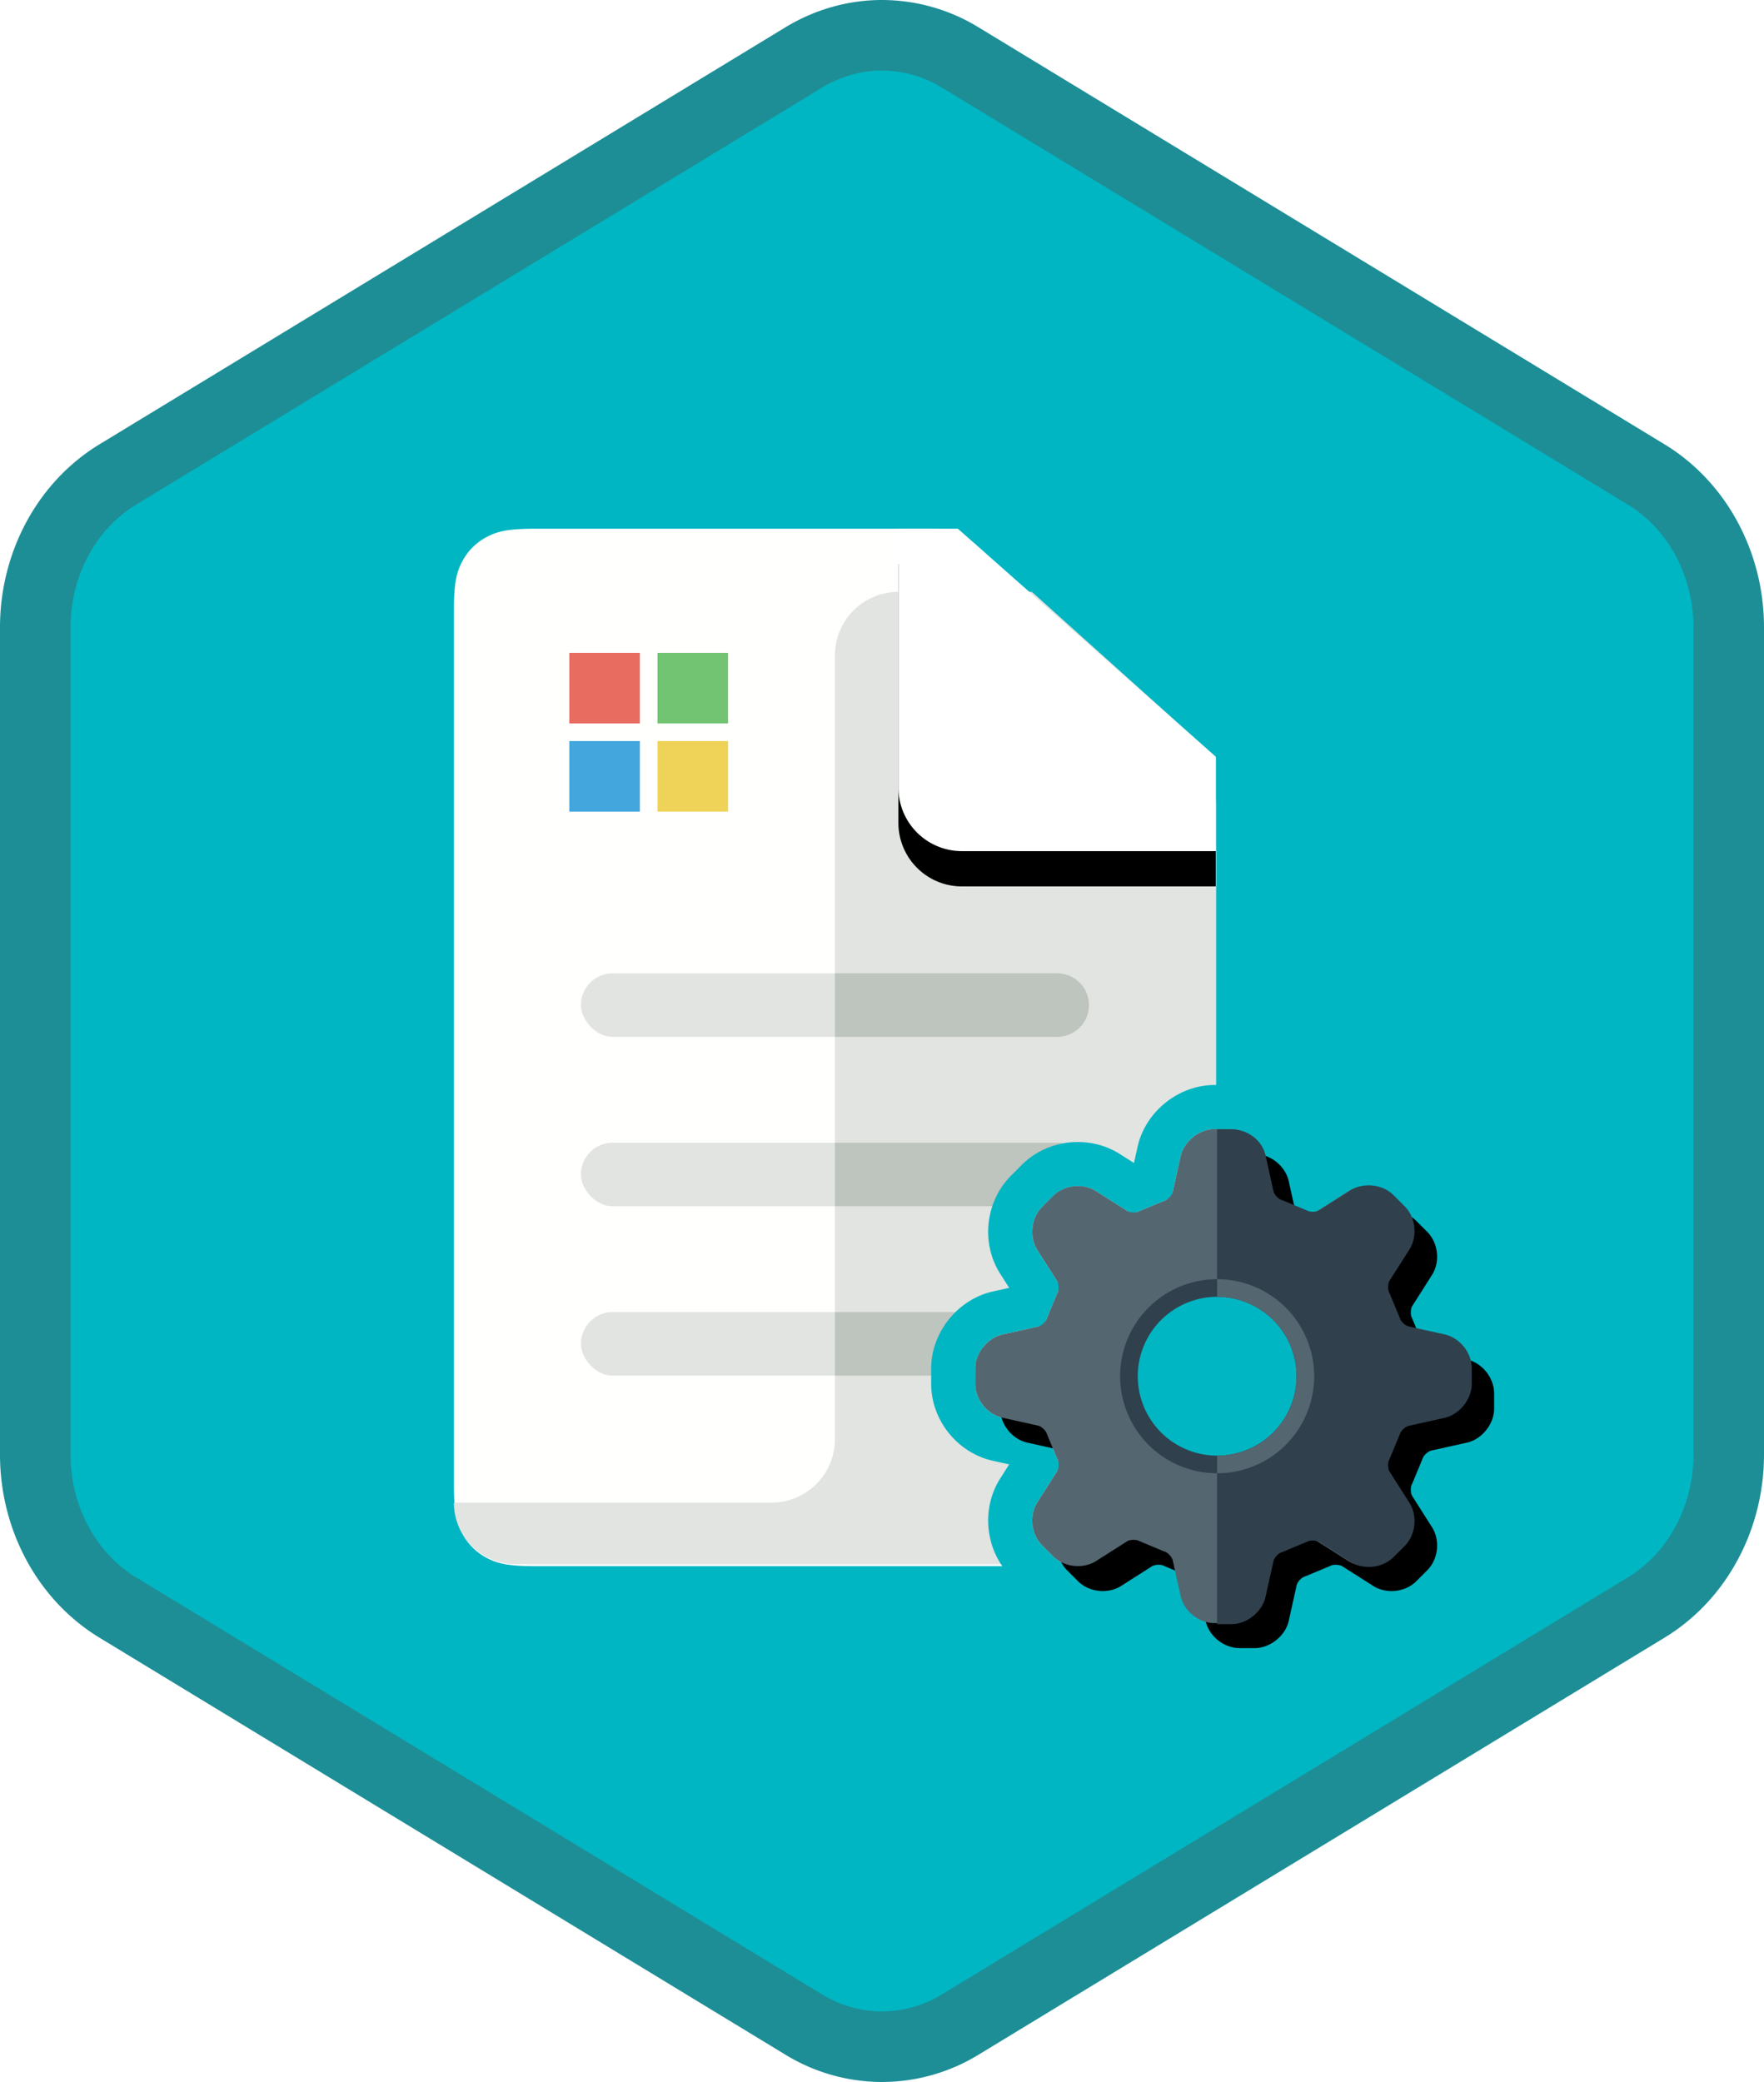 <svg xmlns="http://www.w3.org/2000/svg" xmlns:xlink="http://www.w3.org/1999/xlink" viewBox="0 0 100 118"><defs><path d="M42.742 1.497A10.056 10.056 0 0 1 48 0c1.813 0 3.627.499 5.256 1.497l37.335 22.835C93.933 26.377 96 30.203 96 34.352v45.295c0 4.148-2.067 7.977-5.409 10.021l-37.335 22.837A10.056 10.056 0 0 1 48 114c-1.813 0-3.626-.499-5.258-1.495L5.41 89.668C2.066 87.624 0 83.795 0 79.648V34.352c0-4.15 2.066-7.976 5.409-10.021L42.743 1.497z" id="a"/><filter x="-8.9%" y="-6.8%" width="117.8%" height="113.6%" filterUnits="objectBoundingBox" id="b"><feOffset dy="2" in="SourceAlpha" result="shadowOffsetOuter1"/><feColorMatrix values="0 0 0 0 0 0 0 0 0 0 0 0 0 0 0 0 0 0 0.102 0" in="shadowOffsetOuter1" result="shadowMatrixOuter1"/><feMerge><feMergeNode in="shadowMatrixOuter1"/><feMergeNode in="SourceGraphic"/></feMerge></filter><path d="M26 0v14.674a3.6 3.6 0 0 0 3.6 3.6h14.39v-5.352L29.37 0H26z" id="d"/><filter x="-5.6%" y="-5.5%" width="111.1%" height="121.9%" filterUnits="objectBoundingBox" id="c"><feOffset dy="2" in="SourceAlpha" result="shadowOffsetOuter1"/><feColorMatrix values="0 0 0 0 0 0 0 0 0 0 0 0 0 0 0 0 0 0 0.1 0" in="shadowOffsetOuter1"/></filter><path d="M18.375 14.698A4.38 4.38 0 0 1 14 19.073a4.38 4.38 0 0 1-4.375-4.375A4.38 4.38 0 0 1 14 10.323a4.38 4.38 0 0 1 4.375 4.375zm6.051-2.808c-.167-.037-.426-.273-.478-.436a.59.59 0 0 0-.024-.066l-.561-1.364a.843.843 0 0 0-.033-.07c-.079-.15-.063-.499.028-.642l1.12-1.758c.474-.746.356-1.82-.269-2.446l-.619-.619c-.61-.61-1.715-.732-2.445-.268l-1.76 1.119a.749.749 0 0 1-.361.079.667.667 0 0 1-.35-.083l-1.364-.562a.69.69 0 0 0-.066-.023c-.162-.052-.398-.312-.435-.479l-.452-2.034c-.192-.863-1.035-1.54-1.92-1.54h-.874c-.885 0-1.728.677-1.92 1.54l-.452 2.035c-.037.166-.273.426-.436.478a.744.744 0 0 0-.066.023l-1.363.562a.664.664 0 0 1-.35.083.758.758 0 0 1-.363-.08L6.856 4.223c-.73-.465-1.835-.342-2.445.268l-.62.618c-.624.626-.742 1.7-.267 2.446l1.119 1.758c.09.144.106.49.028.642a.929.929 0 0 0-.033.07l-.561 1.364a.838.838 0 0 0-.024.066c-.052.163-.311.399-.478.436l-2.034.452C.676 12.534 0 13.376 0 14.26v.875c0 .884.676 1.727 1.54 1.919l2.034.452c.167.037.426.273.478.436a.838.838 0 0 0 .024.066l.561 1.364c.01.023.02.047.033.07.078.15.063.498-.029.642l-1.118 1.758c-.475.746-.357 1.82.268 2.445l.619.62c.61.609 1.713.733 2.446.268l1.757-1.119a.756.756 0 0 1 .363-.079.674.674 0 0 1 .35.083l1.363.562a.914.914 0 0 0 .066.023c.163.052.4.312.436.479l.453 2.034c.191.863 1.034 1.54 1.918 1.54h.876c.884 0 1.726-.677 1.918-1.54l.453-2.034c.037-.167.273-.427.435-.479a.835.835 0 0 0 .066-.023l1.364-.562a.659.659 0 0 1 .35-.083c.164 0 .303.041.362.079l1.758 1.118c.73.466 1.836.342 2.446-.267l.619-.62c.625-.624.743-1.699.268-2.445l-1.119-1.758c-.091-.144-.107-.491-.028-.642a.914.914 0 0 0 .033-.07l.56-1.364a.59.59 0 0 0 .025-.066c.052-.163.311-.399.479-.436l2.033-.452c.864-.192 1.54-1.035 1.54-1.919v-.875c0-.885-.676-1.727-1.54-1.919l-2.034-.452z" id="f"/><filter x="-3.6%" y="-3.6%" width="107.1%" height="114.3%" filterUnits="objectBoundingBox" id="e"><feOffset dy="2" in="SourceAlpha" result="shadowOffsetOuter1"/><feColorMatrix values="0 0 0 0 0 0 0 0 0 0 0 0 0 0 0 0 0 0 0.1 0" in="shadowOffsetOuter1"/></filter><path d="M.416 10.5c2.302 0 4.167-2.238 4.167-5S2.718.5.416.5v10z" id="g"/></defs><g fill="none" fill-rule="evenodd"><use fill="#01B6C3" xlink:href="#a" transform="translate(2 2)"/><path d="M45.562 3.258L6.673 26.894C3.797 28.644 2 31.951 2 35.558v46.884c0 3.607 1.798 6.917 4.673 8.664l38.888 23.636A8.539 8.539 0 0 0 50 116a8.525 8.525 0 0 0 4.436-1.257l38.89-23.637C96.203 89.358 98 86.048 98 82.442V35.558c0-3.606-1.797-6.914-4.673-8.664L54.435 3.258A8.511 8.511 0 0 0 50 2c-1.546 0-3.07.428-4.438 1.258zm0 0s0 0 0 0h0z" stroke="#1D8E96" stroke-width="4"/><g filter="url(#b)" transform="translate(24.93 27.965)" fill-rule="nonzero"><path d="M5.417 0h21.87c.904 0 1.215.03 1.56.107.346.076.652.197.956.378.304.182.552.372 1.21.992l11.309 10.636c.695.653.912.908 1.119 1.224.206.316.347.64.435 1.007.089.368.126.7.126 1.654v38.187c0 1.605-.168 2.187-.481 2.773a3.271 3.271 0 0 1-1.361 1.361c-.587.314-1.169.481-2.773.481H5.417c-1.605 0-2.187-.167-2.774-.48a3.271 3.271 0 0 1-1.36-1.362c-.314-.586-.481-1.168-.481-2.773V4.615c0-1.605.167-2.187.48-2.773A3.271 3.271 0 0 1 2.643.48C3.23.167 3.812 0 5.417 0z" fill="#FFFFFE"/><path d="M.802 55.2h18a3.6 3.6 0 0 0 3.6-3.6V7.18a3.6 3.6 0 0 1 3.6-3.6h7.564l10.436 9.377v42.13a3.6 3.6 0 0 1-3.6 3.6H4.289A3.487 3.487 0 0 1 .802 55.2z" fill="#E1E4E1"/><use fill="#000" filter="url(#c)" xlink:href="#d"/><use fill="#FFF" xlink:href="#d"/><g transform="translate(7.2 25.2)"><rect fill="#E1E4E1" x=".802" width="28.8" height="3.6" rx="1.8"/><path d="M15.202 0h12.6a1.8 1.8 0 0 1 0 3.6h-12.6V0z" fill="#BEC4BE"/></g><g transform="translate(7.2 34.8)"><rect fill="#E1E4E1" x=".802" width="28.8" height="3.6" rx="1.8"/><path d="M15.202 0h12.6a1.8 1.8 0 0 1 0 3.6h-12.6V0z" fill="#BEC4BE"/></g><g transform="translate(7.2 44.4)"><rect fill="#E1E4E1" x=".802" width="22.8" height="3.6" rx="1.8"/><path d="M15.202 0h6.6a1.8 1.8 0 0 1 0 3.6h-6.6V0z" fill="#BEC4BE"/></g></g><g transform="translate(48 56)"><path d="M23.497 19.784a3.13 3.13 0 0 0-4.42 0 3.13 3.13 0 0 0 0 4.42 3.13 3.13 0 0 0 4.42 0 3.13 3.13 0 0 0 0-4.42zm4.263-9.322c1.24-.79 2.961-.6 4 .44l.62.618c1.04 1.04 1.228 2.76.438 4l-.947 1.49.427 1.025 1.72.382c1.436.32 2.519 1.67 2.519 3.14v.875c0 1.45-1.103 2.826-2.519 3.138l-1.72.383-.427 1.025.948 1.49c.789 1.24.6 2.96-.44 4l-.618.619c-1.04 1.04-2.76 1.228-4 .439l-1.49-.948-1.025.427-.383 1.722c-.316 1.416-1.69 2.516-3.138 2.517h-.876c-1.47 0-2.82-1.084-3.14-2.518l-.382-1.72-1.025-.428-1.489.948c-1.24.789-2.96.6-4-.44l-.619-.618c-1.04-1.04-1.228-2.76-.439-4.001l.948-1.489-.428-1.025-1.72-.382c-1.435-.319-2.518-1.669-2.518-3.14v-.874c0-1.45 1.102-2.825 2.518-3.14l1.72-.382.428-1.026-.948-1.489c-.79-1.24-.6-2.96.44-4l.618-.619c1.04-1.04 2.76-1.228 4-.439l1.49.948 1.024-.427.383-1.721c.315-1.416 1.69-2.519 3.14-2.518h.875c1.47 0 2.82 1.083 3.138 2.518l.383 1.72 1.025.428 1.49-.948zm0 0h0s0 0 0 0z" stroke="#01B6C3" stroke-width="2.5"/><g transform="rotate(-45 26.45 9.55)"><use fill="#000" filter="url(#e)" xlink:href="#f"/><use fill="#546670" xlink:href="#f"/></g><path d="M24.195 32.465a.759.759 0 0 1 .202-.314.66.66 0 0 1 .234-.163c.025-.008.05-.016.073-.027l1.367-.57a.918.918 0 0 0 .064-.03c.152-.078.504-.061.649.03l1.766 1.124c.749.477 1.827.359 2.455-.27l.622-.62c.628-.628.746-1.707.27-2.456l-1.124-1.766c-.092-.145-.109-.497-.03-.65l.03-.062.569-1.368a.662.662 0 0 1 .19-.307.754.754 0 0 1 .313-.2l2.043-.456c.848-.187 1.546-1.06 1.546-1.926v-.879c0-.888-.679-1.735-1.546-1.928l-2.043-.453c-.167-.037-.425-.273-.476-.436a.918.918 0 0 0-.026-.073l-.57-1.367a.592.592 0 0 0-.03-.064c-.079-.152-.062-.504.03-.65l1.123-1.764c.477-.75.359-1.829-.269-2.456l-.621-.622c-.628-.628-1.707-.746-2.456-.27l-1.766 1.124c-.144.093-.496.109-.649.03a.592.592 0 0 0-.064-.03l-1.367-.57a.847.847 0 0 0-.072-.026c-.164-.051-.4-.309-.436-.475l-.454-2.044c-.193-.867-1.04-1.478-1.927-1.478h-.821v9.49c1.125 0 2.631.538 3.488 1.394a4.399 4.399 0 0 1 0 6.214c-.857.856-2.363 1.212-3.488 1.212v9.74h.82c.866 0 1.738-.696 1.928-1.546l.453-2.042z" fill="#30404D"/><circle fill="#01B6C3" fill-rule="nonzero" cx="21" cy="22" r="5"/><path d="M21 27a5 5 0 0 0 5-5 5 5 0 1 0-10 0 5 5 0 0 0 5 5z" stroke="#30404D"/><g transform="translate(21 17)"><mask id="h" fill="#fff"><use xlink:href="#g"/></mask><path stroke="#C4C4C4" mask="url(#h)" d="M-7.917 15.5H8.75v-20H-7.917z"/></g><path d="M21 27a5 5 0 0 0 5-5 5 5 0 0 0-5-5" stroke="#546670"/></g><g fill-rule="nonzero"><path fill="#E86C60" d="M32.273 37h4v4h-4z"/><path fill="#72C472" d="M37.273 37h4v4h-4z"/><path fill="#43A6DD" d="M32.273 42h4v4h-4z"/><path fill="#EFD358" d="M37.273 42h4v4h-4z"/></g></g></svg>